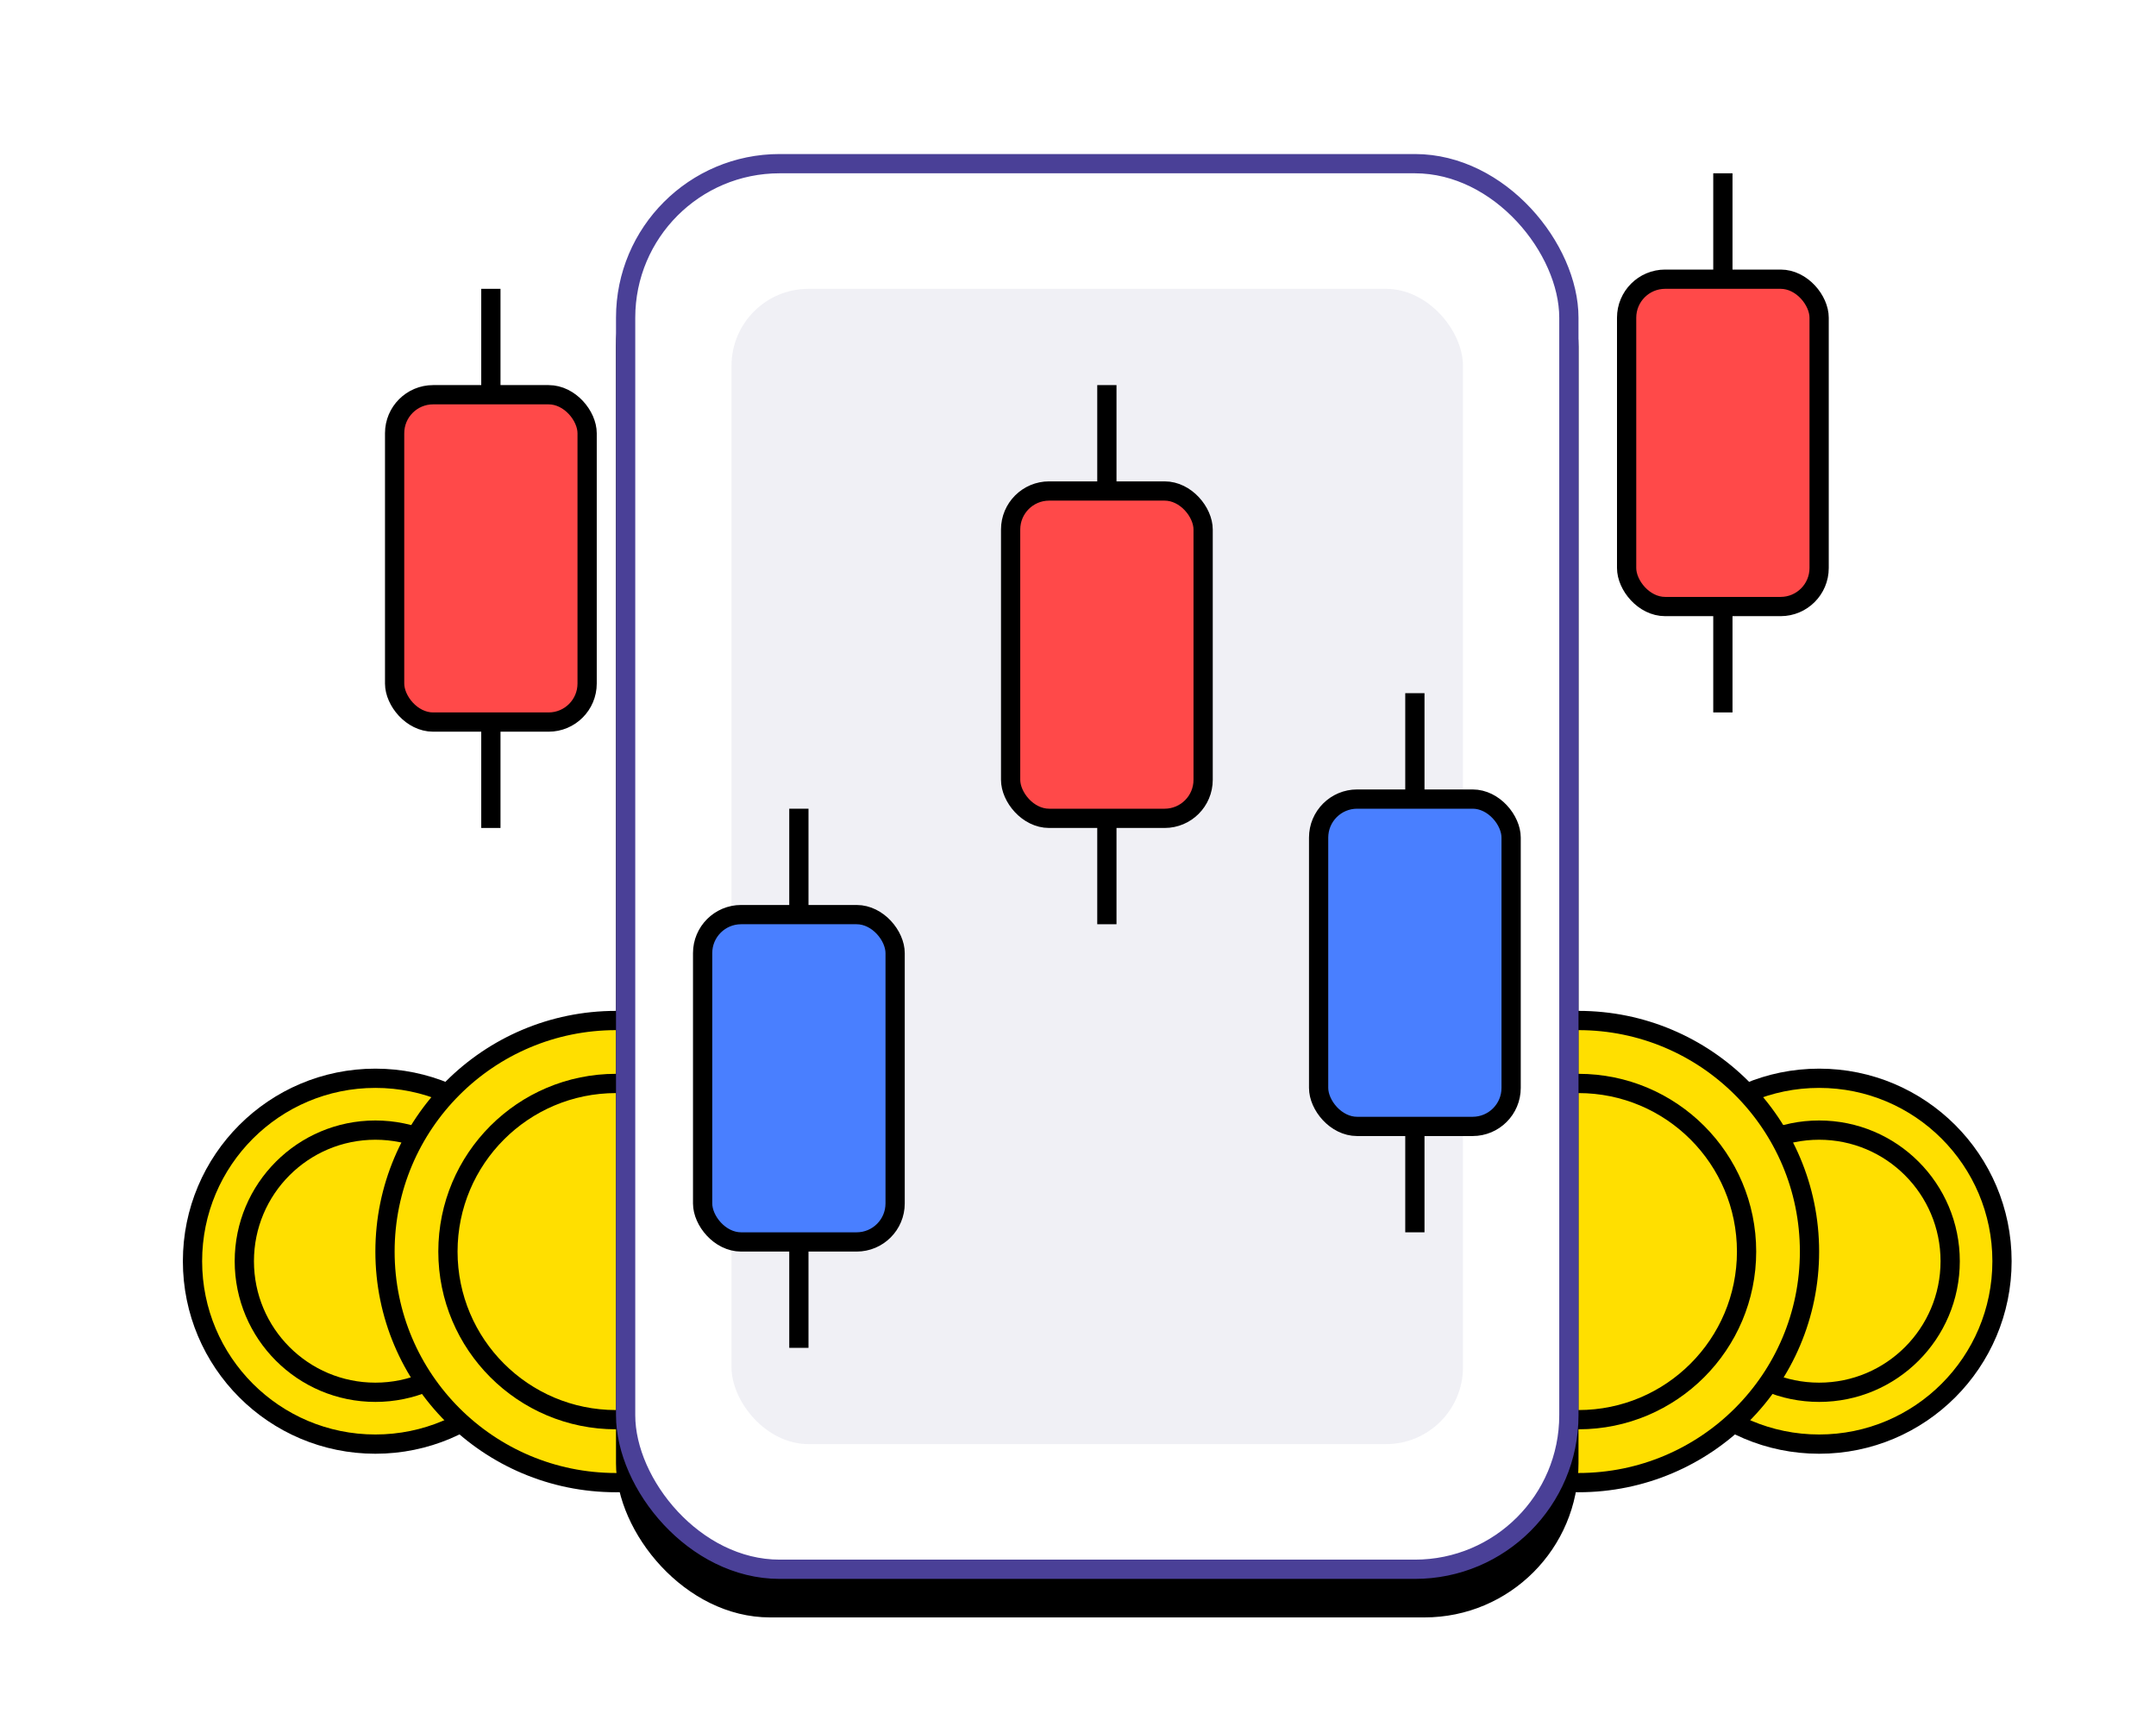 <svg xmlns="http://www.w3.org/2000/svg" xmlns:xlink="http://www.w3.org/1999/xlink" width="112" height="90" viewBox="0 0 112 90">
    <defs>
        <filter id="8cy4cnj3la" width="134%" height="123%" x="-17%" y="-8.8%" filterUnits="objectBoundingBox">
            <feOffset dy="2" in="SourceAlpha" result="shadowOffsetOuter1"/>
            <feGaussianBlur in="shadowOffsetOuter1" result="shadowBlurOuter1" stdDeviation="2.5"/>
            <feComposite in="shadowBlurOuter1" in2="SourceAlpha" operator="out" result="shadowBlurOuter1"/>
            <feColorMatrix in="shadowBlurOuter1" values="0 0 0 0 0 0 0 0 0 0 0 0 0 0 0 0 0 0 0.3 0"/>
        </filter>
        <rect id="mufbe588wb" width="50" height="74" x="22" y="0" rx="8"/>
    </defs>
    <g fill="none" fill-rule="evenodd">
        <g>
            <g>
                <g>
                    <g transform="translate(-124, -288) translate(124, 288) translate(10, 8)">
                        <g stroke="#000" transform="translate(0, 48)">
                            <circle cx="9.5" cy="9.5" r="9.5" fill="#FFDF00"/>
                            <circle cx="9.5" cy="9.5" r="6.808"/>
                        </g>
                        <g stroke="#000" transform="translate(75, 48)">
                            <circle cx="9.5" cy="9.5" r="9.5" fill="#FFDF00"/>
                            <circle cx="9.5" cy="9.5" r="6.808"/>
                        </g>
                        <circle cx="22" cy="57" r="12" fill="#FFDF00" stroke="#000"/>
                        <circle cx="22" cy="57" r="8.731" stroke="#000"/>
                        <circle cx="72" cy="57" r="12" fill="#FFDF00" stroke="#000"/>
                        <circle cx="72" cy="57" r="8.731" stroke="#000"/>
                        <g>
                            <use fill="#000" filter="url(#8cy4cnj3la)" xlink:href="#mufbe588wb"/>
                            <rect width="49" height="73" x="22.5" y=".5" fill="#FFF" stroke="#4A4097" stroke-linejoin="square" rx="8"/>
                        </g>
                        <rect width="38" height="60" x="28" y="7" fill="#F0F0F5" rx="4"/>
                        <path fill="#000" d="M79 1H80V29H79z"/>
                        <rect width="10" height="17" x="74.5" y="6.5" fill="#FF4949" stroke="#000" rx="2"/>
                        <path fill="#000" d="M31 34H32V62H31z"/>
                        <rect width="10" height="17" x="26.5" y="39.5" fill="#497FFF" stroke="#000" rx="2"/>
                        <path fill="#000" d="M47 12H48V40H47z"/>
                        <rect width="10" height="17" x="42.5" y="17.5" fill="#FF4949" stroke="#000" rx="2"/>
                        <path fill="#000" d="M15 7H16V35H15z"/>
                        <rect width="10" height="17" x="10.5" y="12.5" fill="#FF4949" stroke="#000" rx="2"/>
                        <path fill="#000" d="M63 28H64V56H63z"/>
                        <rect width="10" height="17" x="58.5" y="33.5" fill="#497FFF" stroke="#000" rx="2"/>
                    </g>
                </g>
            </g>
        </g>
    </g>
</svg>

